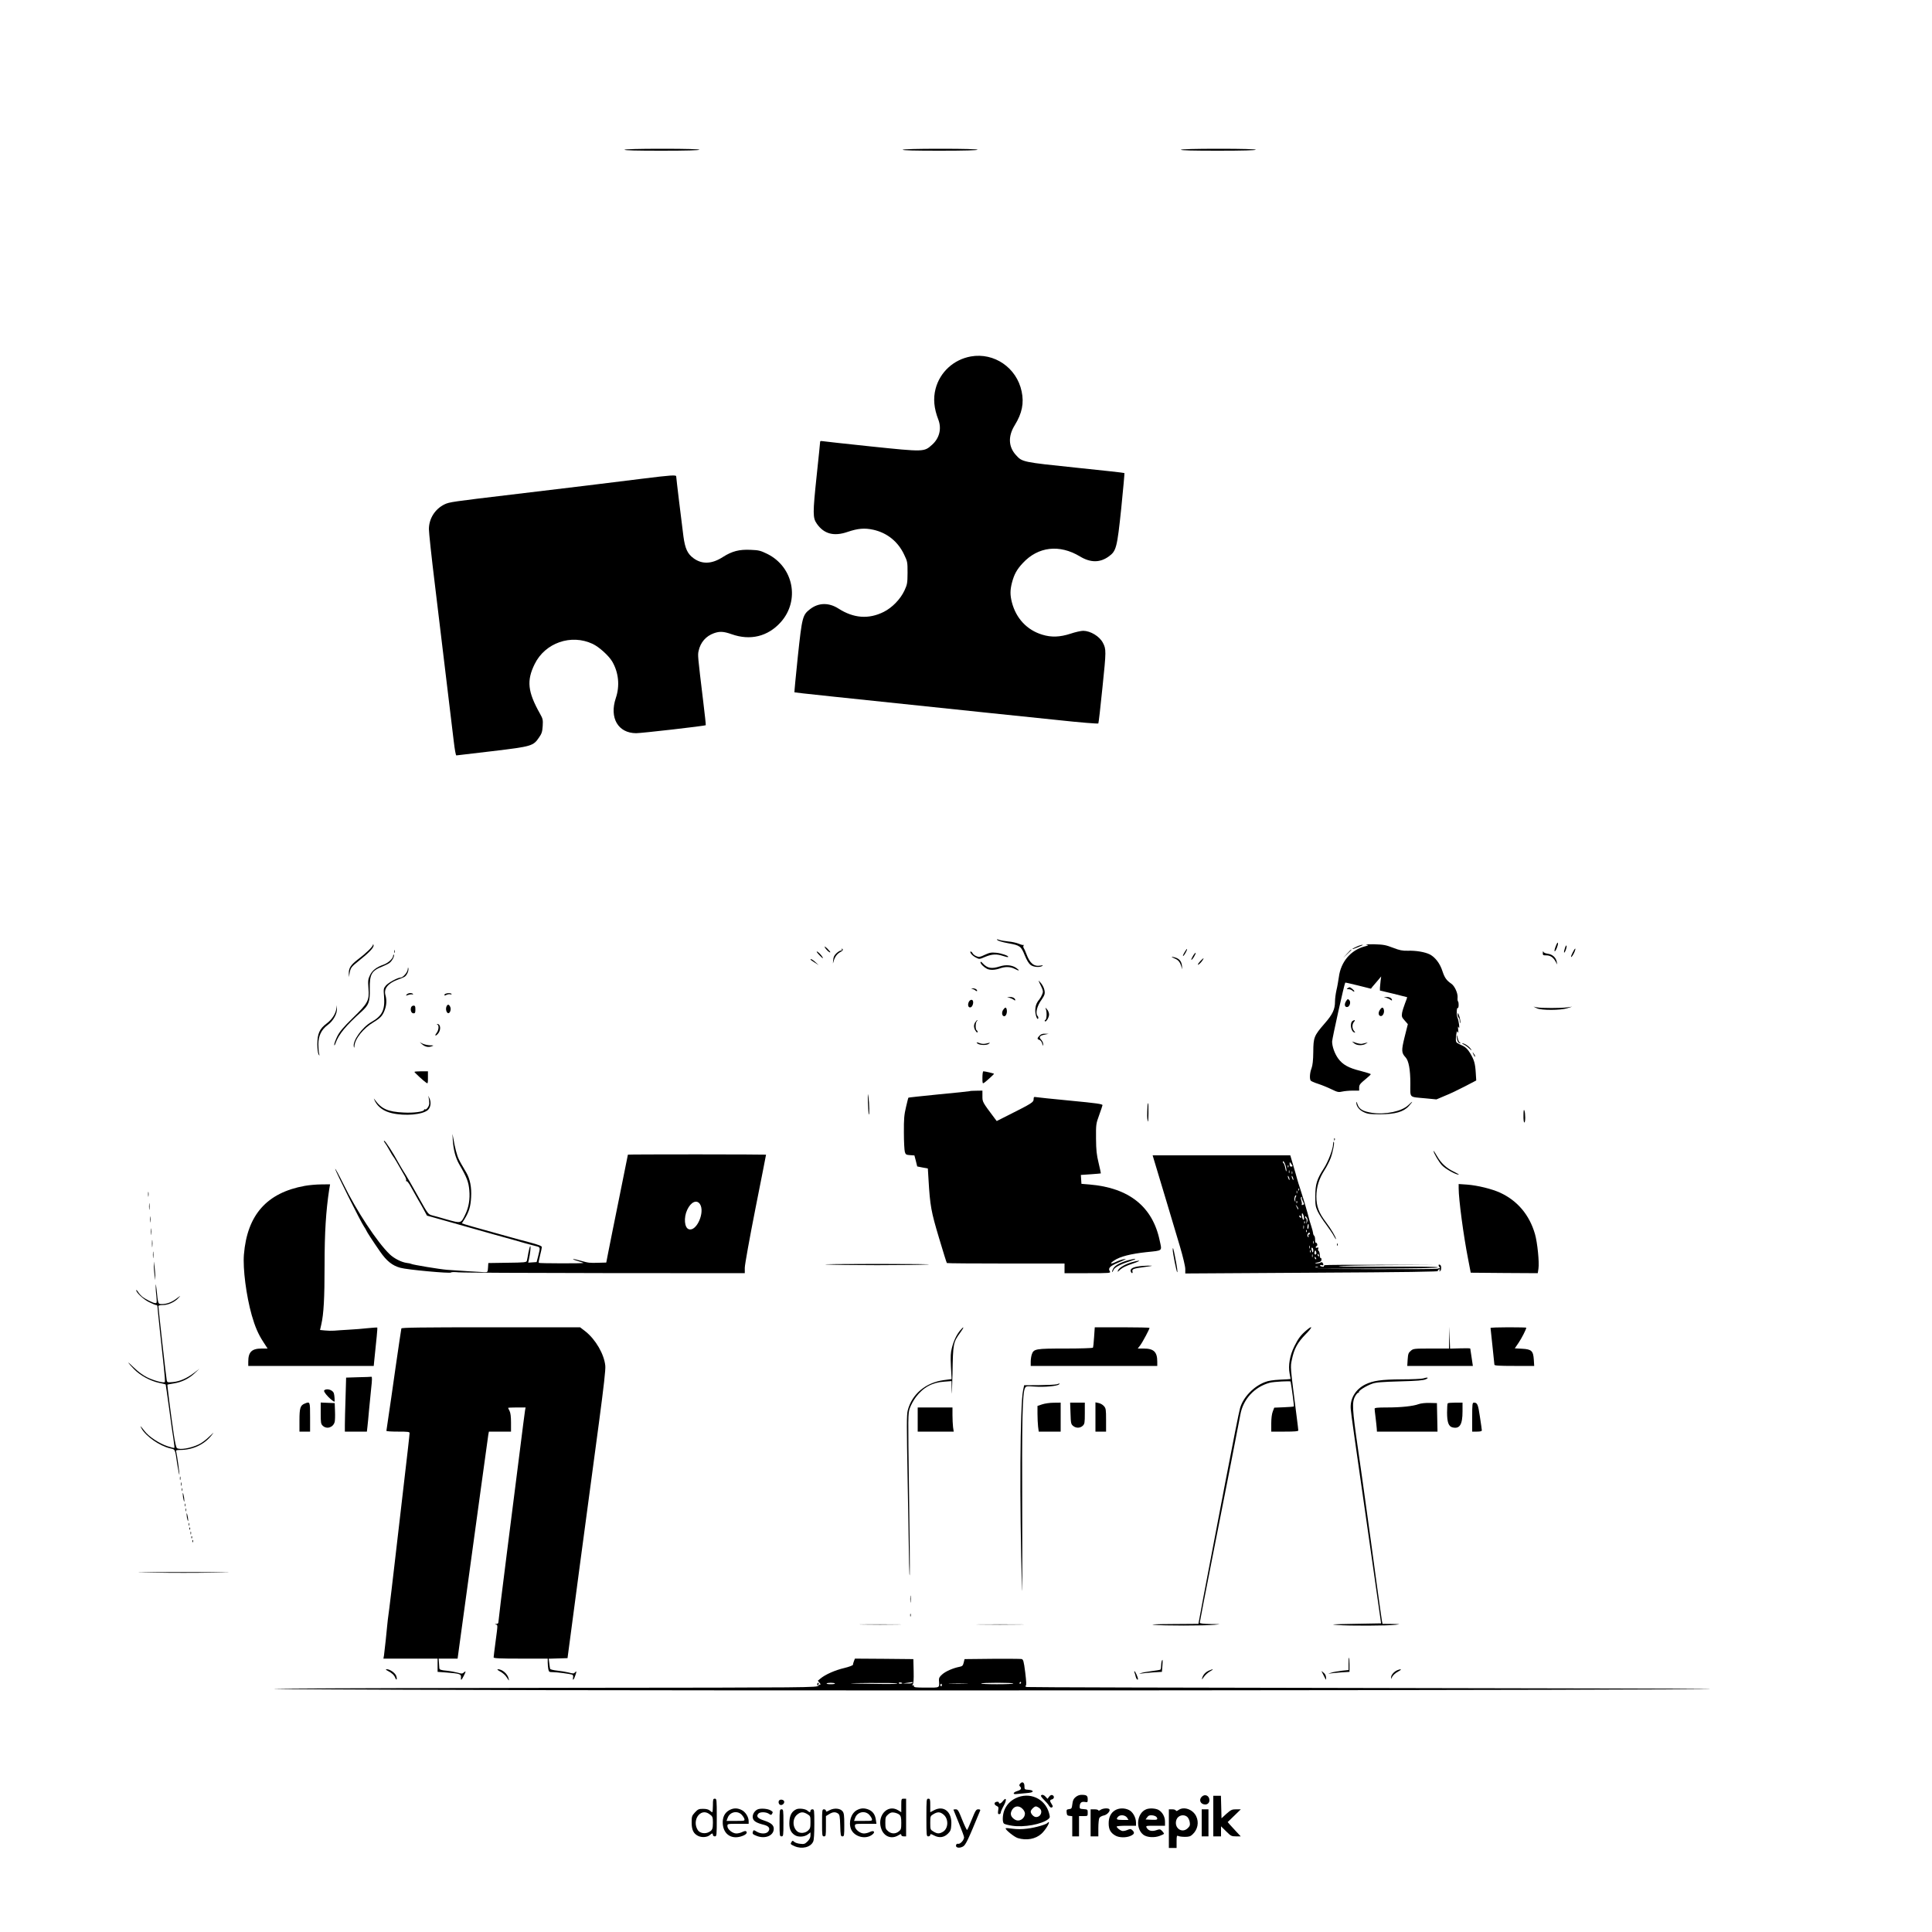 <?xml version="1.0" standalone="no"?>
<!DOCTYPE svg PUBLIC "-//W3C//DTD SVG 20010904//EN"
 "http://www.w3.org/TR/2001/REC-SVG-20010904/DTD/svg10.dtd">
<svg version="1.0" xmlns="http://www.w3.org/2000/svg"
 width="2000pt" height="2000pt" viewBox="0 0 2000 2000"
 preserveAspectRatio="xMidYMid meet">

<g transform="translate(0,2000) scale(0.1,-0.1)"
fill="#000000" stroke="none">
<path d="M6465 18450 c-4 -7 127 -10 384 -10 254 0 391 4 391 10 0 6 -135 10
-384 10 -246 0 -387 -4 -391 -10z"/>
<path d="M9345 18450 c-4 -7 127 -10 384 -10 254 0 391 4 391 10 0 6 -135 10
-384 10 -246 0 -387 -4 -391 -10z"/>
<path d="M12225 18450 c-4 -7 127 -10 384 -10 254 0 391 4 391 10 0 6 -135 10
-384 10 -246 0 -387 -4 -391 -10z"/>
<path d="M10050 16310 c-178 -32 -320 -162 -365 -335 -26 -100 -17 -202 29
-320 35 -93 11 -191 -65 -259 -84 -75 -79 -75 -639 -17 -267 28 -493 53 -502
55 -10 2 -18 -1 -18 -7 0 -7 -16 -165 -36 -352 -41 -390 -41 -436 2 -497 74
-106 177 -133 319 -84 105 36 176 42 266 22 142 -32 254 -121 318 -256 35 -73
36 -78 36 -190 -1 -108 -3 -119 -32 -183 -43 -91 -127 -177 -214 -221 -156
-78 -311 -67 -469 34 -100 64 -206 62 -293 -5 -79 -61 -84 -79 -128 -492 -21
-202 -37 -369 -35 -370 3 -3 431 -48 2021 -214 160 -16 477 -49 705 -73 230
-25 417 -40 420 -35 3 5 23 174 43 376 39 377 39 392 4 459 -35 67 -128 123
-203 124 -23 0 -82 -13 -132 -30 -111 -36 -199 -39 -293 -10 -158 48 -271 169
-314 335 -19 75 -19 125 0 200 23 89 51 140 113 206 158 171 380 197 593 68
108 -65 206 -65 296 0 79 57 87 89 130 498 20 199 35 364 33 366 -3 3 -230 28
-504 56 -548 57 -554 58 -618 129 -80 88 -84 196 -13 311 75 122 97 227 71
349 -51 245 -284 405 -526 362z"/>
<path d="M6645 15044 c-307 -39 -740 -91 -1350 -164 -613 -73 -643 -77 -693
-101 -99 -48 -162 -148 -162 -257 0 -35 27 -289 61 -565 77 -639 173 -1439
196 -1629 10 -86 21 -148 27 -148 6 0 174 20 373 44 409 49 423 53 484 143 27
39 33 58 37 117 4 65 1 76 -27 126 -129 229 -141 344 -56 516 108 220 378 314
601 208 66 -31 165 -121 201 -181 67 -114 81 -252 38 -379 -69 -205 23 -363
210 -364 56 0 714 75 721 83 2 2 -10 111 -26 243 -58 480 -58 482 -48 526 19
89 77 154 159 183 59 21 99 19 182 -10 194 -69 376 -24 509 124 201 224 133
572 -139 707 -70 34 -88 39 -171 42 -119 6 -194 -14 -287 -73 -114 -74 -215
-79 -304 -15 -64 46 -89 101 -106 226 -19 145 -75 607 -75 622 0 17 -50 14
-355 -24z"/>
<path d="M10320 10275 c0 -11 48 -27 120 -40 118 -21 130 -30 168 -124 22 -54
43 -87 62 -101 30 -22 95 -27 120 -9 11 7 5 8 -21 3 -67 -11 -108 24 -144 121
-10 28 -23 55 -28 62 -5 7 -5 18 -1 25 4 7 4 10 0 6 -4 -3 -26 2 -49 12 -23
10 -72 21 -110 24 -37 4 -78 11 -92 16 -14 5 -25 8 -25 5z"/>
<path d="M16106 10207 c-11 -26 -16 -50 -13 -54 9 -9 39 65 35 85 -2 10 -12
-3 -22 -31z"/>
<path d="M3861 10220 c-1 -20 -76 -92 -159 -154 -70 -54 -93 -88 -91 -143 l2
-38 6 40 c10 57 17 66 101 133 104 83 153 135 147 158 -3 13 -5 14 -6 4z"/>
<path d="M14144 10221 c28 -6 27 -7 -19 -19 -143 -38 -245 -160 -265 -315 -6
-40 -16 -101 -25 -137 -8 -36 -15 -88 -15 -116 0 -83 -24 -134 -109 -231 -108
-125 -115 -141 -116 -293 -1 -89 -7 -138 -18 -169 -18 -45 -22 -108 -9 -127 4
-6 37 -21 75 -33 37 -12 99 -37 138 -56 64 -31 76 -34 113 -25 22 5 71 10 109
10 l67 0 0 29 c0 32 7 41 75 97 25 20 45 40 45 44 0 4 -48 19 -106 34 -123 30
-185 65 -231 128 -37 51 -63 125 -63 176 0 29 126 598 136 610 1 2 61 -12 134
-30 l132 -33 16 21 c10 11 33 39 54 63 l36 43 -6 -44 c-3 -24 -6 -56 -7 -73
l0 -29 139 -33 c77 -19 141 -35 143 -36 1 -2 -9 -30 -22 -63 -13 -33 -27 -78
-31 -100 -5 -37 -3 -45 27 -78 l33 -38 -33 -131 c-35 -142 -34 -166 9 -212 33
-35 50 -128 50 -272 0 -155 -19 -136 157 -153 l113 -11 87 37 c49 19 141 63
206 97 l119 62 -5 80 c-6 97 -17 134 -59 204 -23 38 -45 60 -73 74 -67 31 -70
34 -73 52 -2 9 -1 38 3 64 6 38 9 42 16 26 6 -14 7 -6 4 25 -4 34 -2 40 5 25
7 -14 8 -6 4 30 -4 28 -10 58 -15 67 -13 24 -11 111 1 103 11 -7 14 58 3 69
-4 4 -6 22 -4 41 3 44 -30 117 -64 141 -52 36 -70 62 -93 131 -25 79 -75 144
-131 173 -50 25 -143 41 -227 38 -57 -1 -84 4 -154 31 -75 29 -98 33 -195 36
-60 1 -97 -1 -81 -4z"/>
<path d="M14043 10200 c-24 -10 -43 -21 -43 -24 0 -3 19 3 43 13 23 10 49 21
57 24 13 5 13 5 0 6 -8 0 -34 -8 -57 -19z"/>
<path d="M16202 10191 c-17 -48 -14 -73 4 -32 8 19 13 42 11 50 -1 9 -8 2 -15
-18z"/>
<path d="M8538 10195 c12 -25 50 -60 57 -53 3 2 -12 20 -31 39 -23 21 -33 26
-26 14z"/>
<path d="M8715 10170 c3 -5 -1 -10 -9 -10 -9 0 -30 -12 -46 -27 -24 -22 -32
-38 -35 -73 -4 -39 -4 -41 4 -13 12 47 37 80 71 98 17 9 28 20 25 25 -4 6 -8
10 -11 10 -3 0 -2 -4 1 -10z"/>
<path d="M12260 10138 c-13 -22 -18 -38 -11 -34 13 8 44 66 39 72 -3 2 -15
-15 -28 -38z"/>
<path d="M16280 10139 c-23 -45 -22 -63 2 -27 17 27 32 68 24 68 -3 0 -15 -18
-26 -41z"/>
<path d="M4082 10150 c0 -14 2 -19 5 -12 2 6 2 18 0 25 -3 6 -5 1 -5 -13z"/>
<path d="M13945 10128 l-40 -43 43 40 c39 36 47 45 39 45 -2 0 -21 -19 -42
-42z"/>
<path d="M15971 10138 c-1 -26 2 -28 37 -28 42 0 72 -21 96 -65 l17 -30 -6 30
c-9 44 -45 76 -93 82 -26 4 -43 11 -45 22 -3 9 -5 4 -6 -11z"/>
<path d="M8480 10115 c35 -37 46 -44 34 -22 -13 23 -47 57 -58 57 -5 0 5 -16
24 -35z"/>
<path d="M10052 10128 c8 -13 31 -31 51 -41 35 -18 36 -18 96 8 70 29 118 31
185 9 26 -9 49 -14 52 -11 11 11 -65 38 -122 44 -53 5 -69 2 -119 -21 -50 -24
-61 -26 -86 -15 -17 6 -34 20 -40 30 -5 11 -15 19 -21 19 -6 0 -5 -9 4 -22z"/>
<path d="M12350 10105 c-12 -20 -20 -38 -17 -41 2 -3 15 11 27 31 12 20 20 38
17 41 -2 3 -15 -11 -27 -31z"/>
<path d="M4070 10107 c0 -28 -48 -74 -97 -92 -78 -28 -119 -60 -143 -110 -20
-42 -22 -56 -16 -136 10 -128 -3 -152 -163 -308 -101 -99 -135 -140 -160 -190
-17 -35 -31 -74 -31 -85 1 -14 5 -9 14 16 33 91 106 180 268 325 76 69 89 103
86 236 -2 153 18 188 133 233 24 10 56 25 70 35 27 19 57 75 45 86 -3 3 -6 -1
-6 -10z"/>
<path d="M12130 10094 c0 -2 15 -10 34 -18 36 -15 54 -39 68 -91 6 -25 7 -22
4 14 -5 50 -27 77 -74 90 -18 5 -32 8 -32 5z"/>
<path d="M12427 10052 c-32 -33 -36 -54 -6 -26 20 18 44 54 36 54 -2 0 -15
-13 -30 -28z"/>
<path d="M8390 10066 c0 -2 19 -15 43 -30 l42 -27 -33 30 c-28 27 -52 39 -52
27z"/>
<path d="M10150 10038 c0 -16 33 -49 67 -67 30 -15 82 -14 133 4 58 20 108 19
155 -5 48 -25 56 -19 15 10 -43 30 -107 36 -169 16 -86 -28 -130 -20 -178 32
-15 17 -23 20 -23 10z"/>
<path d="M4221 9967 c-1 -31 -49 -87 -75 -87 -30 0 -127 -53 -152 -83 -24 -29
-25 -34 -18 -117 10 -136 -21 -197 -130 -259 -98 -55 -199 -197 -183 -258 3
-13 5 -10 6 7 4 75 93 187 201 250 71 43 93 68 115 131 17 48 19 100 5 148
-19 66 27 123 128 160 26 9 57 22 68 28 25 14 48 64 41 90 -3 12 -5 8 -6 -10z"/>
<path d="M10752 9845 c2 -5 14 -32 27 -58 20 -43 21 -53 10 -80 -7 -18 -20
-41 -29 -52 -30 -35 -42 -67 -43 -114 -1 -47 22 -108 31 -83 2 8 -1 19 -7 25
-25 25 -6 105 42 169 13 18 27 43 30 56 8 32 -9 82 -39 117 -14 17 -24 26 -22
20z"/>
<path d="M13950 9770 c-12 -8 -10 -10 9 -10 14 0 33 -7 43 -17 10 -9 18 -11
18 -5 0 10 -38 42 -50 42 -3 0 -12 -5 -20 -10z"/>
<path d="M10065 9763 c11 -3 24 -9 30 -14 15 -15 28 -10 15 6 -7 8 -24 14 -39
14 -20 -1 -22 -2 -6 -6z"/>
<path d="M4210 9705 c-11 -14 -10 -14 15 -5 16 6 35 8 42 6 8 -3 11 -1 8 4 -9
15 -51 12 -65 -5z"/>
<path d="M4613 9713 c-7 -2 -13 -9 -13 -14 0 -6 9 -5 21 2 12 6 30 9 40 6 10
-3 17 -1 13 4 -5 10 -40 11 -61 2z"/>
<path d="M10453 9670 c16 -5 35 -14 43 -21 8 -6 14 -7 14 -2 0 18 -25 33 -54
32 l-31 -1 28 -8z"/>
<path d="M14353 9670 c16 -5 35 -14 43 -21 8 -6 14 -7 14 -2 0 18 -25 33 -54
32 l-31 -1 28 -8z"/>
<path d="M13935 9637 c-21 -32 -16 -62 9 -62 27 0 44 52 23 72 -13 14 -17 13
-32 -10z"/>
<path d="M10028 9626 c-13 -31 -4 -59 19 -54 18 3 33 43 25 66 -7 20 -32 14
-44 -12z"/>
<path d="M4621 9578 c-9 -25 0 -60 17 -66 19 -6 35 38 23 64 -13 30 -29 31
-40 2z"/>
<path d="M3482 9565 c-3 -53 -43 -117 -99 -159 -75 -55 -98 -107 -98 -216 0
-50 6 -93 13 -105 11 -18 11 -17 5 10 -4 17 -7 60 -7 96 0 87 31 150 97 199
58 42 101 121 94 172 l-4 33 -1 -30z"/>
<path d="M4255 9570 c-9 -30 4 -60 26 -60 16 0 19 7 19 40 0 33 -3 40 -19 40
-11 0 -23 -9 -26 -20z"/>
<path d="M15910 9562 c47 -22 244 -21 315 1 l50 16 -50 -7 c-64 -9 -269 -9
-315 0 l-35 7 35 -17z"/>
<path d="M10384 9545 c-18 -27 -11 -65 12 -65 18 0 32 35 26 67 -6 30 -17 29
-38 -2z"/>
<path d="M10826 9555 c13 -31 10 -108 -4 -113 -7 -2 -9 -8 -6 -13 10 -16 44
37 44 69 0 16 -9 40 -21 53 -18 21 -19 21 -13 4z"/>
<path d="M14284 9545 c-19 -29 -15 -59 8 -63 22 -4 41 33 34 64 -8 31 -21 30
-42 -1z"/>
<path d="M15090 9498 c0 -15 5 -30 10 -33 6 -3 11 -21 11 -38 1 -22 3 -25 6
-10 2 12 -3 41 -11 65 -13 36 -15 39 -16 16z"/>
<path d="M10094 9415 c-10 -16 -14 -34 -9 -54 6 -29 35 -64 35 -43 0 6 -4 14
-10 17 -14 9 -13 78 2 93 7 7 9 12 5 12 -3 0 -14 -11 -23 -25z"/>
<path d="M14003 9432 c-32 -20 -20 -109 17 -120 12 -4 11 -1 -2 15 -23 25 -23
71 -1 95 16 18 8 24 -14 10z"/>
<path d="M4528 9393 c19 -7 14 -57 -9 -87 -23 -29 -11 -36 14 -8 34 37 30 104
-7 101 -7 0 -6 -2 2 -6z"/>
<path d="M10760 9278 c-25 -27 -25 -35 0 -43 11 -3 24 -20 29 -38 8 -28 9 -29
10 -8 1 14 -9 35 -21 48 -27 28 -16 43 39 53 l38 8 -37 1 c-26 1 -43 -5 -58
-21z"/>
<path d="M15081 9267 c-1 -33 15 -67 32 -67 8 0 8 3 -2 9 -8 5 -17 26 -21 47
-6 33 -8 34 -9 11z"/>
<path d="M14019 9199 c28 -23 86 -25 121 -3 23 14 24 14 3 9 -13 -3 -32 -7
-42 -10 -10 -3 -38 1 -62 9 l-44 15 24 -20z"/>
<path d="M4369 9190 c31 -27 64 -34 98 -22 27 10 26 10 -15 11 -24 1 -57 8
-75 16 l-32 16 24 -21z"/>
<path d="M10117 9199 c19 -19 96 -22 118 -5 19 14 17 14 -18 5 -27 -7 -48 -7
-69 0 -39 14 -45 14 -31 0z"/>
<path d="M15150 9189 c14 -6 40 -24 59 -42 26 -24 30 -26 18 -8 -19 29 -66 61
-87 60 -8 0 -4 -5 10 -10z"/>
<path d="M15251 9090 c14 -31 19 -36 19 -24 0 6 -7 19 -16 30 -14 18 -14 18
-3 -6z"/>
<path d="M4290 8904 c0 -6 91 -91 122 -112 17 -12 18 -9 18 52 l0 66 -70 0
c-38 0 -70 -3 -70 -6z"/>
<path d="M10170 8844 c0 -61 1 -64 19 -52 25 18 101 87 101 92 0 4 -93 26
-110 26 -6 0 -10 -30 -10 -66z"/>
<path d="M10035 8704 c-5 -2 -149 -17 -319 -33 -170 -17 -310 -32 -312 -34 -2
-1 -13 -45 -25 -97 -19 -80 -23 -122 -22 -265 0 -93 5 -183 10 -200 8 -27 14
-30 54 -33 l45 -3 15 -57 14 -57 55 -11 55 -10 7 -115 c16 -273 27 -331 108
-602 42 -141 79 -260 82 -262 3 -3 278 -5 612 -5 l606 0 0 -50 0 -50 240 0
c232 0 240 1 229 19 -19 30 -3 50 63 80 116 51 118 52 78 45 -19 -3 -56 -16
-82 -29 -57 -26 -63 -15 -10 19 60 39 166 66 330 84 173 18 161 8 137 120 -73
351 -318 546 -725 580 l-85 7 -3 46 -3 46 103 7 c56 4 103 8 104 9 1 1 -9 49
-23 107 -21 87 -26 131 -27 255 -1 146 0 152 32 240 18 50 34 97 35 104 2 12
-59 21 -333 47 -184 18 -344 34 -357 37 -19 4 -23 0 -23 -23 0 -30 -20 -43
-253 -160 l-129 -65 -19 25 c-130 173 -129 172 -129 232 l0 58 -62 -1 c-35 0
-67 -2 -73 -5z"/>
<path d="M8985 8587 c2 -65 6 -121 9 -124 8 -9 6 110 -4 182 -7 47 -8 35 -5
-58z"/>
<path d="M4438 8635 c3 -16 6 -42 6 -58 -1 -29 -31 -70 -45 -61 -5 3 -9 1 -9
-5 0 -19 -107 -34 -211 -28 -167 8 -232 38 -302 137 -10 14 -8 6 5 -20 33 -63
93 -105 177 -124 137 -31 314 -15 370 33 29 26 37 78 17 121 -14 33 -15 33 -8
5z"/>
<path d="M14041 8587 c-2 -37 30 -79 77 -100 40 -19 65 -22 167 -22 157 0 245
25 299 85 48 54 46 59 -5 10 -67 -65 -240 -101 -376 -80 -99 16 -136 39 -153
97 -5 17 -9 21 -9 10z"/>
<path d="M11879 8553 c-5 -91 -5 -131 2 -158 4 -19 7 11 8 78 1 59 -1 107 -4
107 -3 0 -6 -12 -6 -27z"/>
<path d="M15771 8453 c-1 -43 3 -73 9 -73 12 0 12 97 0 125 -6 14 -9 -3 -9
-52z"/>
<path d="M4687 8200 c7 -105 28 -185 68 -255 77 -132 95 -179 103 -263 9 -95
-5 -180 -43 -257 -44 -91 -42 -90 -186 -50 -68 20 -140 40 -161 45 -34 10 -42
20 -119 158 -89 160 -140 248 -175 302 -12 19 -35 58 -51 87 -56 103 -134 223
-145 223 -7 0 -5 -7 4 -17 8 -10 30 -45 48 -78 18 -33 36 -62 39 -65 6 -4 54
-86 123 -208 10 -19 16 -38 12 -43 -3 -5 0 -8 6 -7 6 2 25 -24 43 -57 18 -33
51 -91 73 -130 23 -38 53 -92 67 -119 l27 -50 207 -58 c115 -33 330 -93 478
-135 149 -41 299 -83 335 -94 36 -10 84 -23 108 -29 47 -12 46 -10 24 -100
l-17 -65 -43 -3 -44 -3 7 31 c13 61 22 140 14 140 -3 0 -12 -30 -19 -67 -6
-38 -14 -76 -16 -85 -5 -16 -25 -18 -202 -20 l-197 -3 -3 -47 c-3 -45 -5 -48
-30 -48 -30 1 -290 17 -395 25 -75 6 -354 52 -369 61 -5 3 -25 8 -46 10 -55 7
-132 46 -178 90 -128 123 -343 448 -479 727 -47 95 -85 165 -85 156 0 -18 266
-551 298 -596 10 -15 21 -33 23 -39 5 -15 71 -116 144 -221 67 -97 127 -145
209 -167 68 -20 517 -61 525 -49 3 5 36 6 76 2 39 -4 721 -7 1518 -8 l1447 -1
0 56 c0 31 49 303 110 612 61 305 110 557 110 559 0 1 -322 3 -715 3 -393 0
-715 -1 -715 -3 0 -1 -41 -205 -91 -452 -50 -248 -101 -498 -112 -557 l-21
-108 -76 -2 c-102 -3 -104 -2 -189 21 -41 12 -76 19 -79 17 -2 -3 21 -12 52
-21 31 -9 56 -17 56 -19 0 -6 -459 -5 -463 1 -2 5 4 40 14 78 10 39 18 77 18
85 1 11 -33 24 -122 48 -67 17 -160 43 -207 56 -47 13 -161 45 -255 71 -93 26
-187 52 -207 59 l-37 12 28 44 c46 75 63 130 68 227 6 101 -11 187 -49 253
-52 88 -63 107 -79 141 -18 36 -40 118 -57 219 -10 54 -10 53 -5 -20z m2559
-665 c54 -83 -35 -286 -115 -260 -46 14 -55 120 -17 201 38 82 99 109 132 59z"/>
<path d="M13811 8204 c0 -11 3 -14 6 -6 3 7 2 16 -1 19 -3 4 -6 -2 -5 -13z"/>
<path d="M13800 8156 c0 -49 -51 -182 -95 -250 -72 -111 -89 -164 -89 -286 -1
-93 2 -111 25 -161 15 -31 54 -92 87 -135 32 -44 69 -97 80 -119 12 -22 21
-36 22 -32 1 18 -52 107 -103 174 -75 98 -100 166 -100 268 1 98 27 183 85
273 22 34 51 91 64 126 23 65 42 166 30 166 -3 0 -6 -11 -6 -24z"/>
<path d="M14840 8086 c0 -21 55 -115 88 -150 36 -37 141 -96 172 -96 8 0 -13
13 -46 29 -81 38 -136 89 -179 165 -19 33 -35 57 -35 52z"/>
<path d="M11946 7993 c38 -125 222 -738 270 -901 31 -105 54 -203 54 -229 l0
-46 1318 8 c963 5 1319 10 1324 19 11 17 9 54 -3 61 -17 11 -23 -3 -9 -20 7
-9 9 -15 4 -14 -5 1 -16 -1 -24 -5 -8 -3 -301 -5 -650 -4 l-635 3 642 3 c422
1 644 5 648 12 4 7 -163 9 -514 8 -286 -2 -517 0 -513 4 4 4 235 9 512 11
l505 2 -573 2 c-315 1 -580 -1 -588 -4 -7 -3 -12 -8 -9 -13 2 -4 -7 -5 -20 -2
-14 2 -22 8 -20 13 3 4 12 6 20 2 16 -6 19 5 7 24 -5 8 -13 9 -22 3 -8 -6 -26
-9 -40 -9 -27 1 -22 4 23 13 19 5 27 13 27 27 0 11 -4 18 -8 15 -4 -3 -9 11
-9 31 -1 20 -6 39 -12 43 -7 3 -9 14 -5 23 5 13 2 16 -10 11 -9 -3 -16 -2 -16
4 0 6 5 12 11 14 5 2 7 11 4 21 -4 9 -10 15 -14 13 -4 -3 -7 11 -7 30 0 20 -4
38 -10 42 -5 4 -11 16 -11 27 -1 11 -9 41 -17 66 -9 25 -27 88 -40 140 -14 52
-43 148 -64 214 -22 66 -43 134 -47 150 -10 39 -9 34 -41 143 l-27 92 -712 0
-713 0 14 -47z m1364 -64 c6 -22 9 -46 7 -52 -3 -7 -8 7 -12 31 -4 23 -12 45
-16 48 -5 3 -9 10 -9 15 0 23 20 -5 30 -42z m70 0 c0 -3 -7 -6 -15 -6 -9 0
-15 10 -15 26 0 24 1 24 15 5 8 -10 15 -22 15 -25z m-43 -11 c-3 -8 -6 -5 -6
6 -1 11 2 17 5 13 3 -3 4 -12 1 -19z m10 -60 c-3 -7 -5 -2 -5 12 0 14 2 19 5
13 2 -7 2 -19 0 -25z m30 -10 c-3 -7 -5 -2 -5 12 0 14 2 19 5 13 2 -7 2 -19 0
-25z m-28 -58 c0 -10 -3 -8 -9 5 -12 27 -12 43 0 25 5 -8 9 -22 9 -30z m40 0
c0 -10 -3 -8 -9 5 -12 27 -12 43 0 25 5 -8 9 -22 9 -30z m58 -112 c-3 -8 -6
-5 -6 6 -1 11 2 17 5 13 3 -3 4 -12 1 -19z m-20 -30 c-3 -7 -5 -2 -5 12 0 14
2 19 5 13 2 -7 2 -19 0 -25z m-13 -40 c-5 -7 -8 -22 -6 -33 l2 -20 -9 20 c-7
18 7 60 17 50 2 -2 0 -10 -4 -17z m62 -6 c-3 -5 2 -21 10 -36 17 -34 17 -33 0
-39 -10 -4 -13 -1 -10 7 3 7 0 24 -5 38 -5 14 -7 29 -4 32 9 9 15 7 9 -2z
m-49 -54 c-3 -8 -6 -5 -6 6 -1 11 2 17 5 13 3 -3 4 -12 1 -19z m13 -62 c0 -12
-5 -7 -19 24 -11 24 -11 24 3 6 9 -11 16 -24 16 -30z m54 -68 c8 -33 7 -50 -3
-44 -11 7 -20 66 -10 66 3 0 9 -10 13 -22z m-24 -19 c0 -6 -4 -7 -10 -4 -5 3
-10 11 -10 16 0 6 5 7 10 4 6 -3 10 -11 10 -16z m60 -8 c7 -13 7 -27 0 -43
-10 -22 -10 -22 -5 4 3 15 1 30 -5 33 -10 6 -14 25 -5 25 2 0 9 -9 15 -19z
m-23 -53 c-3 -8 -6 -5 -6 6 -1 11 2 17 5 13 3 -3 4 -12 1 -19z m40 -37 c-1
-17 -6 -26 -10 -21 -8 7 -1 50 8 50 2 0 3 -13 2 -29z m-50 -18 c-3 -10 -5 -4
-5 12 0 17 2 24 5 18 2 -7 2 -21 0 -30z m30 -35 c-3 -8 -6 -5 -6 6 -1 11 2 17
5 13 3 -3 4 -12 1 -19z m33 -18 c0 -5 -5 -10 -11 -10 -6 0 -8 -7 -4 -17 4 -13
3 -15 -5 -7 -6 6 -8 18 -4 27 7 18 24 23 24 7z m37 -102 c-3 -7 -5 -2 -5 12 0
14 2 19 5 13 2 -7 2 -19 0 -25z m-40 -50 c-3 -7 -5 -2 -5 12 0 14 2 19 5 13 2
-7 2 -19 0 -25z m38 -22 c0 -30 -11 -25 -17 8 -3 15 -1 23 6 20 6 -2 11 -15
11 -28z m-28 -18 c-3 -8 -6 -5 -6 6 -1 11 2 17 5 13 3 -3 4 -12 1 -19z m60 -7
c1 -10 -3 -18 -11 -18 -8 0 -11 9 -8 24 5 26 14 23 19 -6z m-40 -43 c-3 -7 -5
-2 -5 12 0 14 2 19 5 13 2 -7 2 -19 0 -25z m67 16 c3 -8 2 -12 -4 -9 -6 3 -10
10 -10 16 0 14 7 11 14 -7z m-30 -30 c3 -8 2 -12 -4 -9 -6 3 -10 10 -10 16 0
14 7 11 14 -7z m19 -91 c-7 -2 -19 -2 -25 0 -7 3 -2 5 12 5 14 0 19 -2 13 -5z
m1262 -33 c-3 -5 -11 -10 -16 -10 -6 0 -7 5 -4 10 3 6 11 10 16 10 6 0 7 -4 4
-10z"/>
<path d="M3155 7724 c-393 -71 -596 -300 -630 -711 -12 -147 24 -426 81 -628
34 -119 67 -196 120 -277 l44 -68 -61 0 c-103 0 -139 -36 -139 -136 l0 -44
649 0 650 0 5 53 c23 214 35 342 32 344 -2 2 -45 -1 -97 -6 -52 -6 -141 -13
-199 -16 -58 -3 -125 -8 -150 -10 -25 -2 -68 -1 -96 2 l-51 5 13 57 c25 110
34 268 34 615 0 339 14 559 48 784 l9 52 -91 -1 c-50 0 -127 -7 -171 -15z"/>
<path d="M15100 7699 c0 -115 50 -491 98 -734 l27 -140 347 -3 347 -2 7 47
c10 65 -11 272 -36 358 -57 198 -181 345 -360 428 -87 40 -236 76 -342 84
l-88 6 0 -44z"/>
<path d="M1533 7635 c0 -22 2 -30 4 -17 2 12 2 30 0 40 -3 9 -5 -1 -4 -23z"/>
<path d="M1543 7510 c0 -30 2 -43 4 -27 2 15 2 39 0 55 -2 15 -4 2 -4 -28z"/>
<path d="M1553 7375 c0 -27 2 -38 4 -22 2 15 2 37 0 50 -2 12 -4 0 -4 -28z"/>
<path d="M1563 7250 c0 -30 2 -43 4 -27 2 15 2 39 0 55 -2 15 -4 2 -4 -28z"/>
<path d="M1573 7125 c0 -33 2 -45 4 -27 2 18 2 45 0 60 -2 15 -4 0 -4 -33z"/>
<path d="M13841 7114 c0 -11 3 -14 6 -6 3 7 2 16 -1 19 -3 4 -6 -2 -5 -13z"/>
<path d="M12140 7062 c0 -31 38 -224 46 -231 7 -7 0 50 -23 164 -16 83 -23
104 -23 67z"/>
<path d="M1583 7010 c0 -30 2 -43 4 -27 2 15 2 39 0 55 -2 15 -4 2 -4 -28z"/>
<path d="M11683 6955 c-84 -23 -142 -55 -159 -87 -9 -17 -13 -32 -11 -35 3 -2
8 5 12 16 9 29 65 60 164 92 89 29 85 38 -6 14z"/>
<path d="M1593 6905 c-1 -27 3 -77 7 -110 6 -54 7 -56 7 -15 1 25 -3 74 -7
110 -7 62 -7 62 -7 15z"/>
<path d="M11708 6931 c-84 -27 -138 -65 -138 -96 0 -2 13 10 30 25 18 17 66
40 122 58 51 17 82 31 68 31 -14 0 -50 -8 -82 -18z"/>
<path d="M8555 6910 c66 -4 302 -7 525 -7 223 0 459 3 525 7 66 3 -170 6 -525
6 -355 0 -591 -3 -525 -6z"/>
<path d="M11776 6889 c-55 -9 -80 -27 -70 -52 9 -23 23 -21 17 2 -6 24 11 30
132 46 86 12 87 13 30 13 -33 0 -82 -4 -109 -9z"/>
<path d="M1612 6690 c-1 -25 2 -75 7 -112 6 -62 5 -68 -11 -68 -21 0 -101 40
-136 67 -12 10 -32 32 -42 48 -11 17 -20 25 -20 19 0 -25 75 -95 132 -123 34
-17 67 -31 75 -31 7 0 13 -6 13 -14 0 -17 44 -435 66 -629 9 -81 14 -151 10
-154 -12 -12 -114 15 -183 49 -42 21 -92 57 -135 99 -37 36 -63 59 -59 51 5
-8 32 -39 61 -68 63 -64 167 -120 256 -139 36 -7 67 -15 69 -17 1 -2 17 -111
35 -243 17 -132 38 -278 46 -325 7 -46 11 -86 9 -89 -3 -2 -35 6 -72 18 -84
28 -192 99 -234 154 -46 59 -55 67 -33 28 46 -81 185 -178 294 -204 56 -13 51
-3 75 -165 10 -62 20 -111 22 -108 4 4 -24 204 -33 239 -5 14 2 17 40 17 131
0 253 57 328 154 27 35 24 32 -25 -15 -31 -31 -80 -68 -109 -81 -83 -40 -195
-59 -226 -39 -8 5 -21 62 -33 142 -29 197 -69 512 -66 515 1 2 31 7 67 13 82
13 157 50 217 107 l48 45 -55 -42 c-75 -57 -150 -90 -220 -96 -56 -5 -59 -4
-64 18 -7 33 -85 733 -86 767 0 8 16 12 45 12 55 0 122 30 161 72 28 30 28 30
-19 -5 -50 -38 -101 -57 -154 -57 -37 0 -37 1 -52 150 -5 51 -9 67 -9 40z"/>
<path d="M4155 6248 c-2 -7 -29 -188 -60 -403 -30 -214 -64 -448 -75 -520 -11
-71 -20 -133 -20 -137 0 -5 54 -8 120 -8 101 0 120 -2 120 -15 0 -15 -21 -202
-95 -835 -19 -162 -48 -414 -65 -560 -17 -146 -39 -335 -50 -420 -12 -85 -21
-162 -21 -170 -2 -31 -29 -286 -34 -317 l-6 -33 281 0 280 0 0 -69 0 -68 94
-7 c132 -10 152 -16 148 -49 -4 -37 4 -34 28 13 25 48 25 58 2 37 -16 -14 -23
-15 -62 -3 -25 7 -78 17 -117 21 -57 5 -73 11 -75 24 0 9 -2 35 -4 59 l-3 42
98 0 98 0 31 228 c28 200 183 1334 212 1547 34 250 71 514 75 543 l6 32 114 0
115 0 0 93 c0 62 -5 101 -15 121 -8 15 -15 30 -15 32 0 2 41 4 90 4 l91 0 -6
-32 c-3 -18 -28 -211 -55 -428 -27 -217 -88 -696 -135 -1064 -47 -368 -85
-680 -85 -693 0 -17 -6 -23 -22 -24 -17 -1 -19 -2 -5 -6 21 -6 21 4 -3 -178
-11 -82 -20 -156 -20 -162 0 -10 63 -13 280 -13 l280 0 0 -39 c0 -21 3 -53 6
-70 6 -29 10 -31 48 -31 42 0 169 -17 197 -25 11 -4 15 -13 11 -33 -6 -36 9
-21 24 25 15 41 13 51 -5 29 -10 -12 -19 -12 -63 0 -28 7 -83 16 -121 20 -38
4 -70 12 -72 18 -2 6 -6 32 -9 58 l-6 47 98 3 97 3 126 950 c70 523 159 1191
199 1485 51 384 70 551 66 592 -12 120 -100 271 -204 354 l-57 44 -923 0
c-729 0 -924 -3 -927 -12z"/>
<path d="M9939 6227 c-38 -46 -67 -108 -85 -180 -13 -49 -15 -88 -10 -193 l7
-130 -81 -11 c-187 -25 -330 -145 -373 -313 -12 -47 -12 -151 -1 -730 7 -371
14 -756 15 -855 2 -99 5 -148 7 -110 2 39 -1 428 -8 865 -11 792 -11 795 9
854 12 33 39 83 62 113 75 100 169 152 292 160 l77 6 2 -109 c1 -60 4 22 8
181 6 323 6 327 85 436 39 54 35 65 -6 16z"/>
<path d="M11326 6159 c-3 -56 -9 -105 -12 -110 -3 -5 -131 -9 -285 -9 -310 0
-328 -3 -348 -61 -6 -18 -11 -52 -11 -75 l0 -44 655 0 655 0 0 44 c0 101 -36
136 -141 136 l-61 0 26 34 c24 32 96 167 96 180 0 3 -128 6 -283 6 l-284 0 -7
-101z"/>
<path d="M13529 6233 c-61 -51 -89 -87 -129 -168 -48 -96 -66 -199 -50 -284 5
-30 10 -55 10 -56 0 -1 -48 -5 -107 -7 -75 -4 -124 -11 -160 -26 -117 -45
-224 -157 -256 -269 -10 -32 -76 -366 -148 -743 -72 -377 -155 -813 -185 -970
-30 -157 -65 -338 -76 -402 l-22 -118 -265 -2 c-175 -1 -242 -4 -196 -8 90
-10 527 -10 625 0 75 7 75 7 -37 8 -80 2 -113 6 -113 14 0 6 58 307 129 667
144 728 274 1394 291 1486 28 160 147 289 305 331 41 11 214 20 215 12 13 -67
37 -254 34 -257 -3 -3 -49 -7 -104 -9 l-99 -4 -15 -39 c-10 -25 -16 -71 -16
-124 l0 -85 140 0 c102 0 140 3 140 12 0 7 -7 64 -15 127 -71 556 -68 526 -51
608 22 109 58 175 141 260 71 71 79 100 14 46z"/>
<path d="M15002 6153 l-2 -113 -184 0 c-180 0 -186 -1 -212 -24 -24 -20 -28
-32 -32 -90 l-4 -66 339 0 340 0 -13 88 c-8 48 -14 89 -14 92 0 3 -47 4 -105
2 l-104 -3 -4 113 -3 113 -2 -112z"/>
<path d="M15430 6253 c0 -5 9 -89 20 -188 11 -99 20 -186 20 -192 0 -10 48
-13 206 -13 l206 0 -4 65 c-6 91 -24 108 -122 113 l-75 4 39 57 c32 47 80 141
80 157 0 2 -83 4 -185 4 -102 0 -185 -3 -185 -7z"/>
<path d="M3709 5743 l-126 -4 -6 -211 c-4 -116 -7 -242 -7 -280 l0 -68 114 0
114 0 6 53 c3 28 11 104 16 167 6 63 16 168 23 233 9 79 10 116 2 115 -5 -1
-67 -4 -136 -5z"/>
<path d="M14730 5730 c-14 -4 -113 -9 -220 -9 -211 -1 -298 -14 -377 -53 -102
-51 -160 -148 -150 -256 4 -55 36 -276 227 -1607 l87 -610 -276 -5 c-232 -4
-260 -6 -176 -12 125 -10 519 -8 600 2 57 7 56 7 -37 9 l-96 1 -6 28 c-3 15
-28 194 -56 397 -48 354 -58 432 -115 840 -13 99 -48 344 -77 545 -60 416 -64
485 -29 547 13 23 29 39 34 36 6 -3 7 -1 4 4 -9 14 73 66 138 89 40 14 99 19
285 24 182 5 243 10 270 22 38 18 16 23 -30 8z"/>
<path d="M10940 5670 c-14 -4 -96 -8 -182 -9 l-156 -1 -11 -52 c-32 -145 -37
-1164 -12 -2053 3 -121 5 225 3 770 -4 978 2 1256 29 1306 10 20 16 21 102 15
98 -7 232 5 250 23 12 12 12 12 -23 1z"/>
<path d="M3361 5611 c-11 -7 -8 -16 14 -45 24 -31 75 -76 87 -76 5 0 1 65 -6
87 -10 32 -66 52 -95 34z"/>
<path d="M3154 5470 c-45 -18 -54 -46 -54 -172 l0 -118 55 0 55 0 0 150 c0
163 0 163 -56 140z"/>
<path d="M3320 5371 c0 -101 2 -112 22 -131 42 -39 109 -16 123 42 3 13 5 61
3 108 l-3 85 -72 3 -73 3 0 -110z"/>
<path d="M10788 5462 l-48 -16 0 -80 c0 -45 3 -105 6 -133 l7 -53 113 0 114 0
0 150 0 150 -72 -1 c-40 0 -94 -8 -120 -17z"/>
<path d="M11082 5369 c3 -102 5 -112 27 -130 30 -25 72 -24 99 1 20 19 22 31
22 130 l0 110 -76 0 -76 0 4 -111z"/>
<path d="M11340 5331 l0 -151 55 0 55 0 0 119 c0 110 -2 122 -22 145 -13 15
-38 29 -55 32 l-33 7 0 -152z"/>
<path d="M14687 5465 c-58 -22 -185 -35 -329 -35 -97 0 -128 -3 -128 -13 0 -7
4 -48 10 -92 5 -44 11 -95 12 -112 l2 -33 313 0 314 0 -3 148 -3 147 -75 2
c-45 1 -90 -4 -113 -12z"/>
<path d="M14987 5473 c-4 -3 -7 -46 -7 -95 0 -101 16 -144 55 -154 76 -19 105
28 105 166 l0 90 -73 0 c-41 0 -77 -3 -80 -7z"/>
<path d="M15240 5330 l0 -150 50 0 c33 0 50 4 50 13 0 6 -9 70 -20 141 -19
128 -26 146 -62 146 -16 0 -18 -14 -18 -150z"/>
<path d="M9500 5305 l0 -125 186 0 187 0 -7 46 c-3 26 -6 82 -6 125 l0 79
-180 0 -180 0 0 -125z"/>
<path d="M1862 4695 c0 -16 2 -22 5 -12 2 9 2 23 0 30 -3 6 -5 -1 -5 -18z"/>
<path d="M1872 4635 c0 -16 2 -22 5 -12 2 9 2 23 0 30 -3 6 -5 -1 -5 -18z"/>
<path d="M1882 4580 c0 -14 2 -19 5 -12 2 6 2 18 0 25 -3 6 -5 1 -5 -13z"/>
<path d="M1892 4530 c0 -14 4 -38 8 -55 7 -27 8 -27 8 -5 0 14 -4 39 -8 55 -7
27 -8 27 -8 5z"/>
<path d="M1912 4420 c0 -14 2 -19 5 -12 2 6 2 18 0 25 -3 6 -5 1 -5 -13z"/>
<path d="M1922 4370 c0 -14 2 -19 5 -12 2 6 2 18 0 25 -3 6 -5 1 -5 -13z"/>
<path d="M1932 4320 c0 -14 4 -36 8 -50 6 -20 8 -21 8 -5 0 11 -4 34 -8 50 -7
27 -8 27 -8 5z"/>
<path d="M1952 4220 c0 -14 2 -19 5 -12 2 6 2 18 0 25 -3 6 -5 1 -5 -13z"/>
<path d="M1961 4174 c0 -11 3 -14 6 -6 3 7 2 16 -1 19 -3 4 -6 -2 -5 -13z"/>
<path d="M1972 4130 c0 -14 2 -19 5 -12 2 6 2 18 0 25 -3 6 -5 1 -5 -13z"/>
<path d="M1981 4084 c0 -11 3 -14 6 -6 3 7 2 16 -1 19 -3 4 -6 -2 -5 -13z"/>
<path d="M1991 4044 c0 -11 3 -14 6 -6 3 7 2 16 -1 19 -3 4 -6 -2 -5 -13z"/>
<path d="M1568 3721 c182 -4 482 -4 665 0 248 4 165 5 -333 5 -498 0 -581 -1
-332 -5z"/>
<path d="M9423 3445 c0 -33 2 -45 4 -27 2 18 2 45 0 60 -2 15 -4 0 -4 -33z"/>
<path d="M9422 3280 c0 -14 2 -19 5 -12 2 6 2 18 0 25 -3 6 -5 1 -5 -13z"/>
<path d="M8937 3183 c94 -2 252 -2 350 0 98 1 21 2 -172 2 -192 1 -273 -1
-178 -2z"/>
<path d="M10152 3183 c108 -2 288 -2 400 0 112 1 23 2 -197 2 -220 0 -311 -1
-203 -2z"/>
<path d="M13960 2776 l0 -64 -67 -7 c-38 -4 -88 -13 -113 -21 -25 -7 -34 -11
-20 -9 14 3 67 8 118 12 l92 6 0 74 c0 40 -2 73 -5 73 -3 0 -5 -29 -5 -64z"/>
<path d="M8840 2804 c-6 -14 -10 -31 -10 -37 0 -7 -40 -22 -89 -34 -95 -22
-197 -67 -246 -108 l-29 -24 19 -23 c11 -13 16 -20 11 -16 -5 4 -16 -2 -25
-12 -16 -19 -55 -20 -2431 -22 -1328 -1 -2676 -5 -2995 -8 -449 -4 -195 -7
1125 -12 2994 -14 13552 -6 13537 9 -2 2 -1590 6 -3528 9 -1938 3 -3535 7
-3548 10 -16 3 -21 8 -13 13 9 5 7 39 -5 139 -15 118 -20 133 -38 138 -11 2
-148 3 -305 2 l-285 -3 -9 -37 c-8 -31 -14 -37 -44 -43 -63 -12 -143 -46 -178
-78 -27 -23 -35 -37 -34 -61 5 -82 15 -76 -130 -76 -111 0 -130 2 -130 16 0 9
-5 12 -12 8 -10 -6 -10 -4 0 8 9 11 12 50 10 139 l-3 124 -303 3 -302 2 -10
-26z m500 -230 c0 -2 -9 -4 -21 -4 -11 0 -18 4 -14 10 5 8 35 3 35 -6z m105 6
c-3 -5 -27 -9 -53 -8 l-47 1 50 7 c28 4 51 8 53 8 2 1 0 -2 -3 -8z m1125 0 c0
-5 -5 -10 -11 -10 -5 0 -7 5 -4 10 3 6 8 10 11 10 2 0 4 -4 4 -10z m-1927 -7
c3 -5 -17 -8 -43 -8 -26 0 -46 3 -43 8 2 4 22 7 43 7 21 0 41 -3 43 -7z m647
0 c0 -5 -84 -7 -187 -5 -355 4 -388 8 -100 10 158 1 287 -1 287 -5z m713 0
c-46 -2 -120 -2 -165 0 -46 1 -9 3 82 3 91 0 128 -2 83 -3z m487 0 c0 -5 -76
-8 -169 -8 -93 0 -167 3 -164 8 2 4 78 7 169 7 90 0 164 -3 164 -7z m-740 -19
c0 -8 -5 -12 -10 -9 -6 4 -8 11 -5 16 9 14 15 11 15 -7z"/>
<path d="M12026 2805 c-3 -9 -6 -32 -6 -50 0 -19 -4 -36 -8 -39 -5 -3 -47 -10
-95 -16 -48 -6 -97 -15 -109 -21 -22 -9 -22 -9 2 -4 14 3 68 8 121 12 l97 6 5
61 c5 65 3 76 -7 51z"/>
<path d="M4015 2703 c43 -22 66 -44 77 -73 14 -33 22 -11 9 23 -12 30 -65 67
-96 67 -16 -1 -14 -4 10 -17z"/>
<path d="M5179 2696 c25 -13 54 -39 68 -62 24 -37 25 -38 18 -9 -11 48 -67 96
-112 95 -10 -1 1 -11 26 -24z"/>
<path d="M12515 2706 c-36 -16 -60 -42 -70 -76 -6 -20 -3 -19 17 10 13 19 41
45 63 57 44 25 38 30 -10 9z"/>
<path d="M14465 2710 c-34 -14 -65 -50 -64 -73 0 -21 1 -21 8 -2 10 24 36 47
76 68 31 17 15 22 -20 7z"/>
<path d="M11745 2683 c4 -10 10 -28 12 -41 6 -24 23 -41 23 -22 0 16 -28 80
-36 80 -3 0 -3 -8 1 -17z"/>
<path d="M13701 2659 c28 -57 29 -57 26 -22 -1 18 -11 37 -25 47 l-23 18 22
-43z"/>
<path d="M8460 2565 c0 -8 2 -15 4 -15 2 0 6 7 10 15 3 8 1 15 -4 15 -6 0 -10
-7 -10 -15z"/>
<path d="M10560 1535 c-10 -12 -10 -19 -2 -27 22 -22 12 -37 -28 -49 -43 -13
-50 -36 -9 -31 13 2 57 6 97 9 50 4 72 9 72 19 0 8 -15 14 -42 16 -42 3 -43 4
-43 38 0 39 -23 52 -45 25z"/>
<path d="M10776 1412 c-3 -5 11 -24 31 -43 19 -19 43 -46 52 -61 12 -18 21
-24 31 -18 11 7 11 13 -3 34 -22 33 -21 43 3 49 24 6 27 35 4 44 -11 4 -23 -2
-33 -16 l-17 -22 -19 20 c-19 22 -40 27 -49 13z"/>
<path d="M11134 1396 c-21 -17 -29 -35 -33 -72 -6 -45 -8 -49 -34 -52 -25 -3
-28 -7 -25 -35 2 -27 8 -33 31 -35 l27 -3 0 -105 0 -104 35 0 35 0 0 105 0
105 45 0 c45 0 45 0 45 34 0 34 -1 35 -42 38 -41 3 -43 5 -41 32 3 36 19 48
56 42 25 -5 27 -3 27 28 0 38 -12 46 -65 46 -21 0 -44 -9 -61 -24z"/>
<path d="M12440 1400 c-33 -33 -12 -79 36 -80 26 0 44 18 44 45 -1 47 -47 68
-80 35z"/>
<path d="M10512 1384 c-57 -28 -97 -73 -118 -131 -17 -49 -18 -118 -1 -131 7
-6 45 -16 85 -22 121 -19 307 15 373 68 19 16 20 21 9 62 -41 153 -205 225
-348 154z m73 -109 c14 -13 25 -35 25 -47 0 -56 -61 -93 -106 -63 -37 24 -48
52 -34 86 23 54 75 65 115 24z m173 9 c41 -29 19 -94 -33 -94 -24 0 -55 33
-55 57 0 17 36 53 53 53 7 0 23 -7 35 -16z"/>
<path d="M12560 1200 l0 -210 40 0 40 0 0 52 0 52 53 -52 c49 -49 56 -52 102
-52 l49 0 -45 48 c-24 26 -55 59 -67 73 l-23 27 68 66 68 66 -49 0 c-43 0 -53
-5 -100 -46 l-51 -47 -3 117 -3 116 -39 0 -40 0 0 -210z"/>
<path d="M7380 1310 c0 -38 -3 -70 -7 -70 -3 0 -15 8 -26 18 -13 11 -36 17
-69 17 -44 0 -53 -4 -84 -37 -32 -35 -34 -42 -34 -104 0 -78 19 -116 68 -140
39 -18 95 -14 122 11 21 19 30 19 30 0 0 -8 9 -15 20 -15 19 0 20 7 20 195 0
188 -1 195 -20 195 -18 0 -20 -7 -20 -70z m-40 -87 c36 -24 40 -32 40 -90 0
-66 -6 -80 -42 -99 -40 -21 -93 -11 -114 20 -65 101 25 232 116 169z"/>
<path d="M9330 1310 l0 -70 -32 20 c-116 71 -231 -70 -169 -207 32 -69 104
-92 169 -53 26 16 32 17 32 5 0 -9 10 -15 25 -15 l25 0 0 195 0 195 -25 0
c-24 0 -25 -2 -25 -70z m-19 -96 c15 -14 19 -31 19 -85 0 -61 -3 -70 -26 -88
-35 -28 -77 -26 -111 3 -25 22 -28 31 -28 86 0 56 3 64 29 87 23 20 37 24 64
19 19 -3 43 -13 53 -22z"/>
<path d="M9590 1185 c0 -188 1 -195 20 -195 11 0 20 7 20 15 0 12 7 11 40 -6
53 -28 103 -21 144 20 26 26 31 39 34 94 8 130 -77 201 -178 148 l-40 -21 0
70 c0 63 -2 70 -20 70 -19 0 -20 -7 -20 -195z m178 30 c54 -45 50 -144 -7
-178 -38 -22 -59 -21 -98 3 -32 19 -33 21 -33 90 0 69 1 71 33 90 43 26 69 25
105 -5z"/>
<path d="M10382 1356 c-20 -27 -42 -34 -42 -15 0 6 -10 9 -22 7 -29 -4 -30
-30 -1 -43 19 -8 22 -15 16 -47 -4 -31 -3 -38 11 -38 9 0 16 8 16 17 0 9 14
41 31 71 33 60 27 94 -9 48z"/>
<path d="M8067 1363 c-13 -12 -7 -41 10 -47 21 -8 48 17 40 38 -6 16 -38 22
-50 9z"/>
<path d="M7551 1262 c-50 -27 -73 -75 -69 -142 8 -114 98 -168 208 -124 38 15
51 36 31 48 -5 3 -22 -1 -37 -9 -16 -8 -43 -15 -61 -15 -40 0 -93 43 -93 76 0
24 0 24 110 24 l110 0 0 28 c0 42 -33 95 -71 114 -44 23 -86 23 -128 0z m123
-44 c13 -13 27 -33 31 -45 6 -23 5 -23 -89 -23 l-95 0 11 30 c21 61 95 80 142
38z"/>
<path d="M7840 1268 c-34 -18 -55 -58 -46 -91 7 -30 40 -49 113 -67 52 -13 69
-38 47 -68 -19 -28 -77 -29 -121 -3 -27 17 -32 18 -37 5 -10 -27 -7 -32 39
-50 88 -33 175 4 175 75 0 38 -29 62 -103 86 -64 21 -81 42 -57 70 17 20 80
19 109 -1 19 -14 25 -14 32 -3 12 20 11 23 -12 37 -31 20 -110 25 -139 10z"/>
<path d="M8245 1271 c-46 -20 -69 -59 -73 -125 -5 -71 12 -115 54 -142 35 -24
99 -21 135 5 l29 22 0 -31 c0 -22 -10 -41 -30 -62 -28 -27 -36 -30 -76 -25
-25 2 -53 12 -62 20 -16 15 -19 15 -30 -4 -12 -18 -9 -22 34 -41 76 -33 166
-11 192 48 8 15 12 84 12 179 0 148 -1 155 -20 155 -11 0 -20 -7 -20 -15 0
-19 -9 -19 -31 1 -21 19 -86 27 -114 15z m113 -51 c31 -19 32 -22 32 -83 0
-55 -3 -67 -25 -87 -29 -28 -83 -32 -111 -9 -51 42 -53 132 -2 174 36 30 62
31 106 5z"/>
<path d="M8588 1261 c-31 -17 -38 -18 -38 -6 0 8 -9 15 -20 15 -19 0 -20 -7
-20 -140 0 -133 1 -140 20 -140 19 0 20 7 20 105 l0 105 33 20 c38 24 66 25
93 6 16 -12 19 -29 22 -125 3 -101 5 -111 23 -111 18 0 19 9 19 119 0 98 -3
122 -18 141 -25 31 -87 36 -134 11z"/>
<path d="M8871 1262 c-60 -32 -89 -124 -62 -195 32 -82 154 -114 223 -57 33
27 12 46 -28 25 -16 -8 -43 -15 -61 -15 -40 0 -93 43 -93 76 0 24 0 24 111 24
l112 0 -6 40 c-7 54 -31 88 -72 106 -46 19 -83 18 -124 -4z m123 -44 c13 -13
27 -33 31 -45 6 -23 5 -23 -89 -23 l-95 0 11 30 c21 61 95 80 142 38z"/>
<path d="M11392 1264 c-12 -8 -22 -10 -22 -5 0 6 -18 11 -40 11 l-40 0 0 -140
0 -140 40 0 40 0 0 86 c0 47 5 94 10 104 6 11 26 22 45 26 35 6 71 46 60 64
-10 15 -68 12 -93 -6z"/>
<path d="M11543 1260 c-44 -26 -67 -74 -66 -137 0 -60 19 -95 66 -123 40 -25
116 -26 163 -4 38 18 42 33 16 58 -17 15 -22 15 -55 1 -20 -8 -44 -12 -54 -8
-23 8 -53 33 -53 45 0 4 45 8 100 8 l100 0 0 33 c-1 53 -33 111 -73 130 -47
23 -105 21 -144 -3z m125 -77 l14 -23 -61 0 c-63 0 -72 7 -45 35 23 22 73 16
92 -12z"/>
<path d="M11865 1270 c-97 -39 -113 -200 -28 -264 37 -27 113 -32 168 -11 25
9 45 19 45 23 0 3 -9 16 -20 28 -20 20 -24 20 -60 8 -46 -16 -83 -6 -100 26
-10 20 -8 20 90 20 l100 0 0 43 c0 51 -28 100 -69 122 -32 16 -93 19 -126 5z
m109 -82 c15 -25 5 -29 -58 -26 l-57 3 17 23 c12 18 24 22 51 20 20 -2 41 -10
47 -20z"/>
<path d="M12200 1263 c-17 -12 -25 -13 -28 -5 -2 7 -19 12 -38 12 l-34 0 0
-200 0 -200 40 0 40 0 0 66 c0 60 2 65 18 58 9 -5 40 -9 69 -9 41 0 57 5 78
25 54 50 69 126 37 190 -35 70 -127 102 -182 63z m89 -70 c12 -10 24 -35 27
-55 5 -30 2 -41 -19 -62 -62 -62 -149 4 -118 88 17 44 74 58 110 29z"/>
<path d="M8070 1130 c0 -133 1 -140 20 -140 19 0 20 7 20 140 0 133 -1 140
-20 140 -19 0 -20 -7 -20 -140z"/>
<path d="M9870 1266 c0 -2 25 -63 55 -136 30 -73 55 -140 55 -150 0 -28 -40
-72 -61 -67 -11 3 -19 -2 -22 -14 -7 -26 32 -35 70 -15 29 14 53 65 180 374 3
8 -4 12 -20 12 -22 0 -29 -11 -67 -105 -23 -58 -45 -107 -49 -109 -3 -2 -26
45 -50 105 -38 97 -46 109 -67 109 -13 0 -24 -2 -24 -4z"/>
<path d="M12440 1130 l0 -140 35 0 35 0 0 140 0 140 -35 0 -35 0 0 -140z"/>
<path d="M10846 1131 c-11 -17 -127 -51 -212 -61 -54 -7 -105 -7 -150 -1 -37
6 -70 8 -73 5 -11 -10 88 -91 126 -102 90 -27 183 -10 244 45 38 35 86 110 76
120 -3 2 -8 0 -11 -6z"/>
</g>
</svg>
